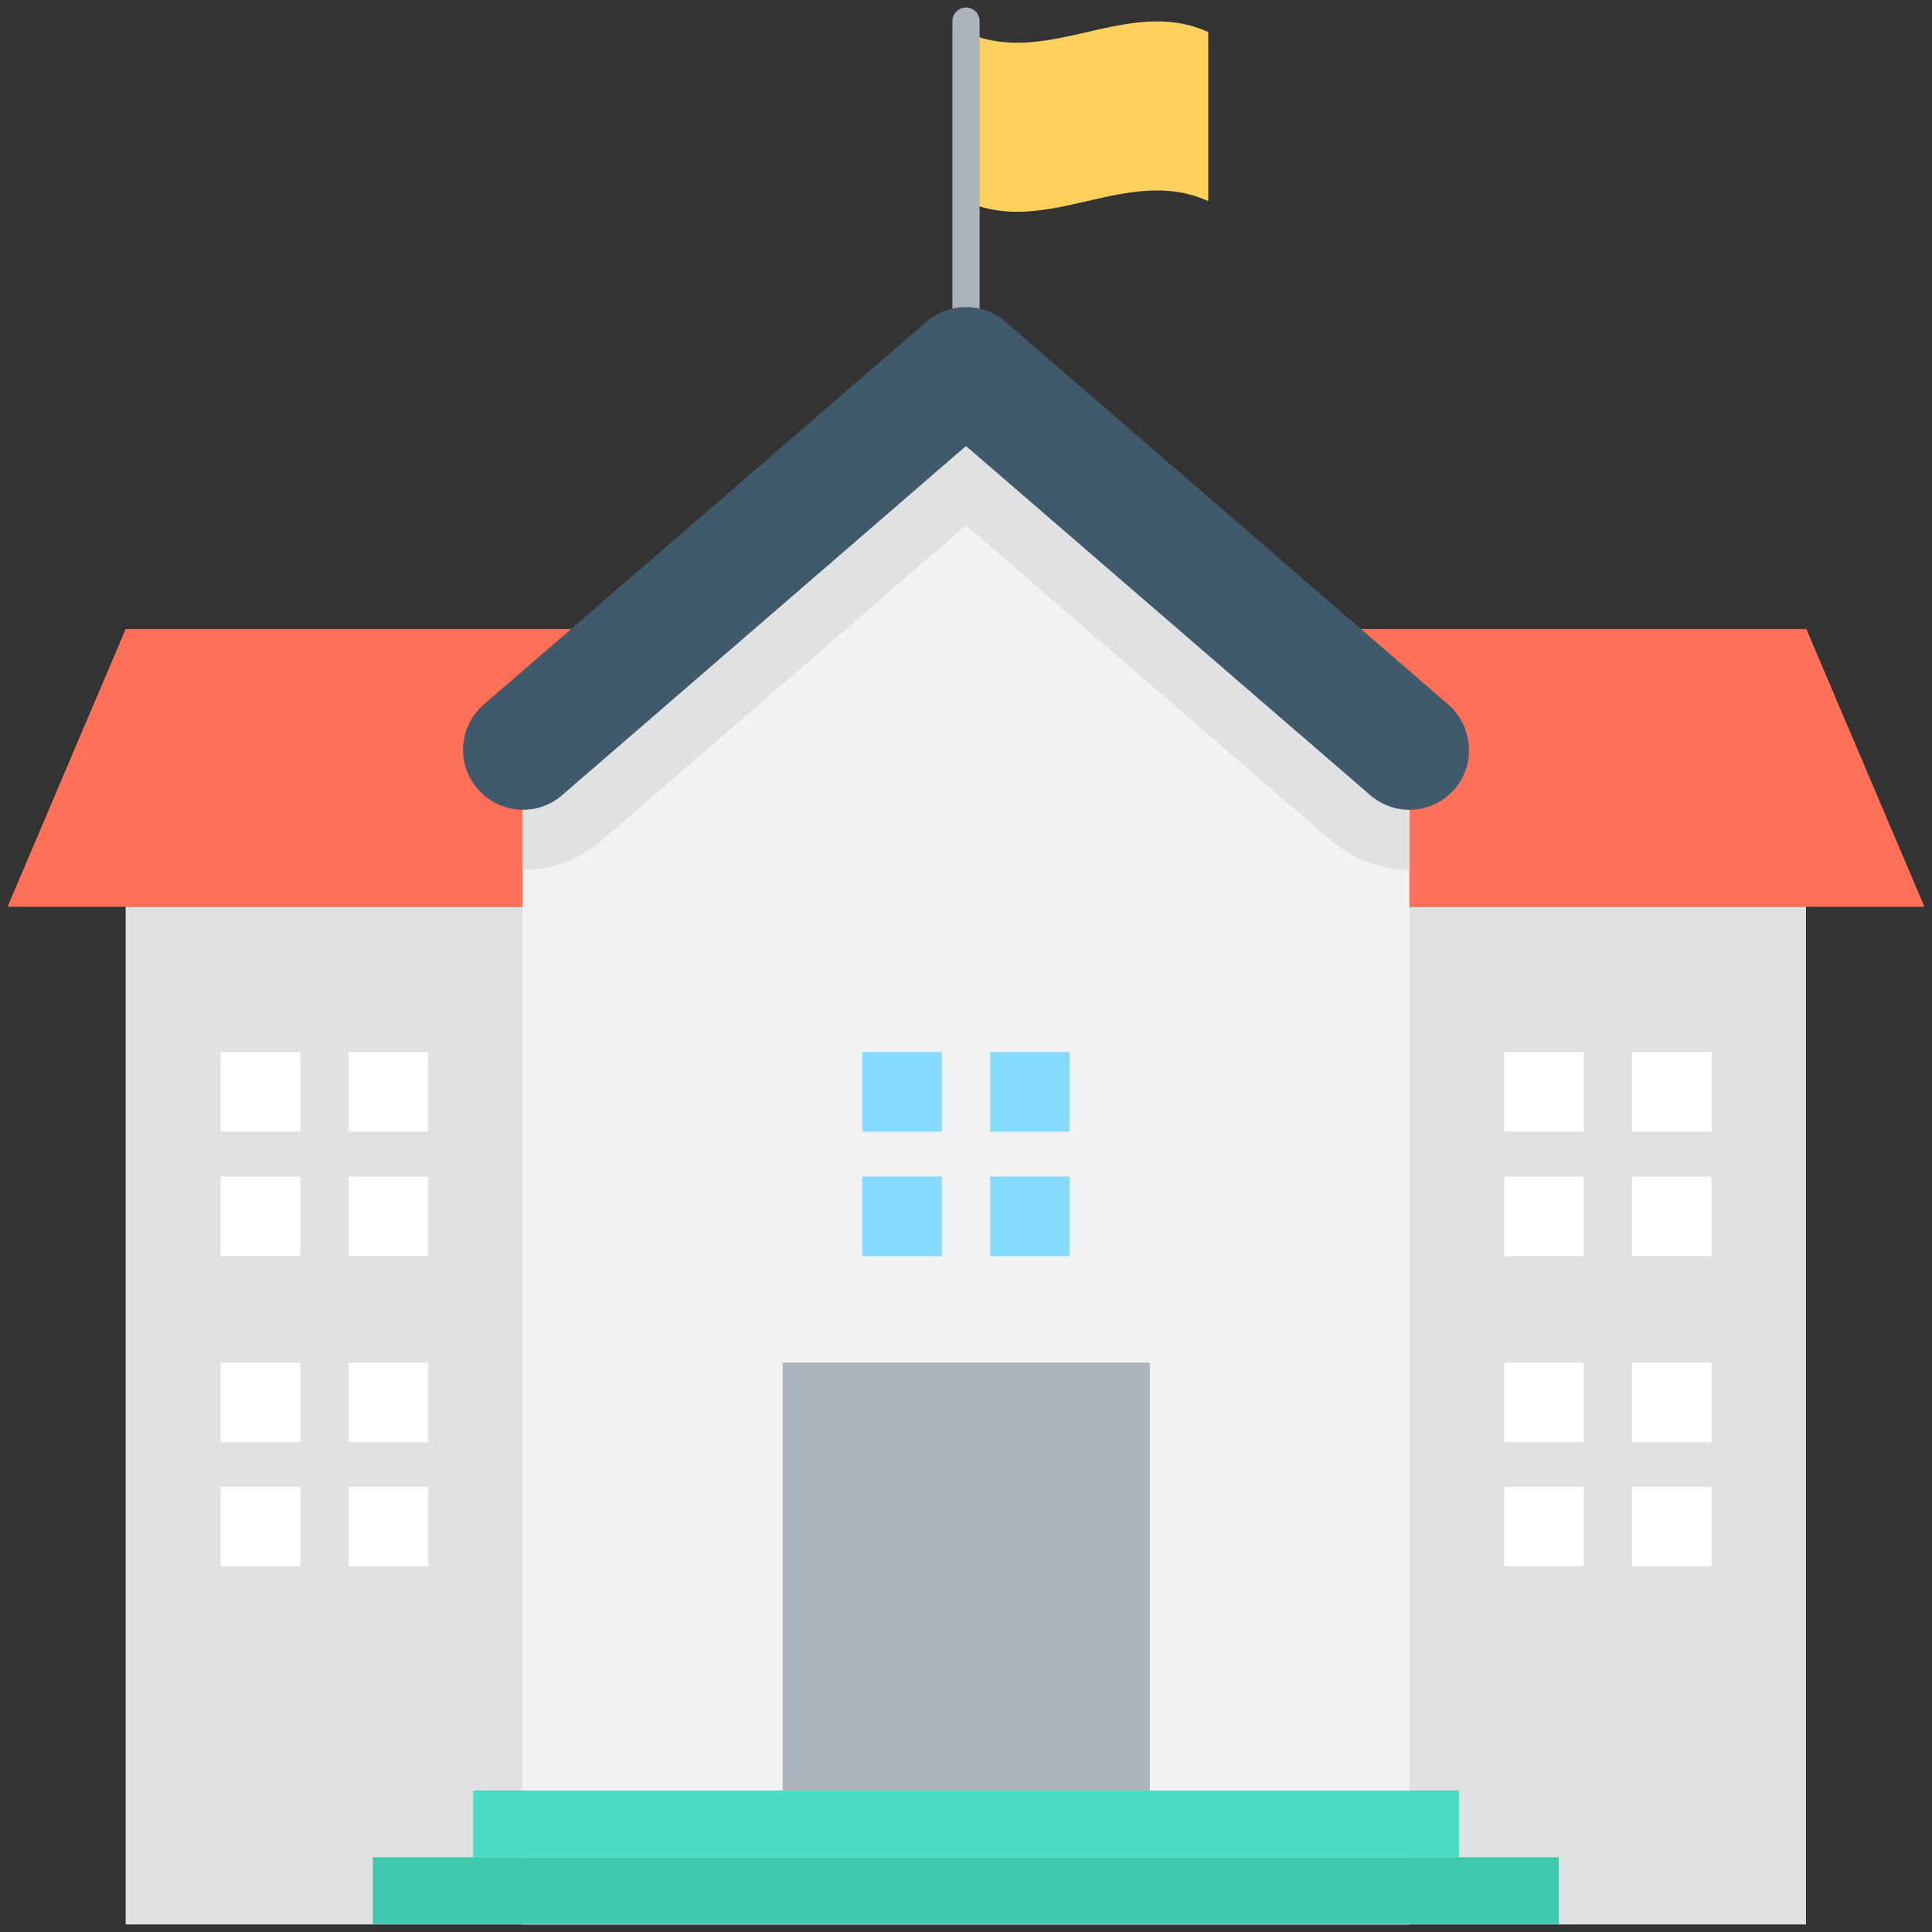 <?xml version="1.0" encoding="utf-8"?>
<!-- Generator: Adobe Illustrator 18.0.0, SVG Export Plug-In . SVG Version: 6.00 Build 0)  -->
<!DOCTYPE svg PUBLIC "-//W3C//DTD SVG 1.1//EN" "http://www.w3.org/Graphics/SVG/1.1/DTD/svg11.dtd">
<svg version="1.1" id="Layer_1" xmlns="http://www.w3.org/2000/svg" xmlns:xlink="http://www.w3.org/1999/xlink" x="0px" y="0px"
	 viewBox="0 0 512 512" enable-background="new 0 0 512 512" xml:space="preserve">
<rect x="0" y="0" width="512" height="512" fill="#333333" stroke="none"/>
<g>
	<rect x="33.3" y="240.3" fill="#E0E1E2" width="445.3" height="269.7"/>
	<polygon fill="#FF7058" points="510,240.3 2,240.3 33.3,166.7 478.7,166.7 	"/>
	<polygon fill="#F2F2F2" points="373.5,198.8 373.5,510 138.5,510 138.5,198.8 256,97.3 	"/>
	<rect x="98.8" y="492.2" fill="#3DC9AE" width="314.3" height="17.7"/>
	<rect x="125.4" y="474.5" fill="#4CDBC4" width="261.3" height="17.7"/>
	<rect x="207.4" y="361.1" fill="#ACB3BA" width="97.3" height="113.4"/>
	<rect x="58.5" y="278.8" fill="#FFFFFF" width="21.1" height="21.1"/>
	<rect x="92.4" y="278.8" fill="#FFFFFF" width="21.1" height="21.1"/>
	<rect x="58.5" y="311.8" fill="#FFFFFF" width="21.1" height="21.1"/>
	<rect x="92.4" y="311.8" fill="#FFFFFF" width="21.1" height="21.1"/>
	<rect x="58.5" y="361.1" fill="#FFFFFF" width="21.1" height="21.1"/>
	<rect x="92.4" y="361.1" fill="#FFFFFF" width="21.1" height="21.1"/>
	<rect x="58.5" y="394" fill="#FFFFFF" width="21.1" height="21.1"/>
	<rect x="92.4" y="394" fill="#FFFFFF" width="21.1" height="21.1"/>
	<rect x="398.6" y="278.8" fill="#FFFFFF" width="21.1" height="21.1"/>
	<rect x="432.5" y="278.8" fill="#FFFFFF" width="21.1" height="21.1"/>
	<rect x="398.6" y="311.8" fill="#FFFFFF" width="21.1" height="21.1"/>
	<rect x="432.5" y="311.8" fill="#FFFFFF" width="21.1" height="21.1"/>
	<rect x="398.6" y="361.1" fill="#FFFFFF" width="21.1" height="21.1"/>
	<rect x="432.5" y="361.1" fill="#FFFFFF" width="21.1" height="21.1"/>
	<rect x="398.6" y="394" fill="#FFFFFF" width="21.1" height="21.1"/>
	<rect x="432.5" y="394" fill="#FFFFFF" width="21.1" height="21.1"/>
	<rect x="228.5" y="278.8" fill="#84DBFF" width="21.1" height="21.1"/>
	<rect x="262.4" y="278.8" fill="#84DBFF" width="21.1" height="21.1"/>
	<rect x="228.5" y="311.8" fill="#84DBFF" width="21.1" height="21.1"/>
	<rect x="262.4" y="311.8" fill="#84DBFF" width="21.1" height="21.1"/>
	<path fill="#E0E1E2" d="M373.5,198.8v31.7c-7.6,0-15-2.8-20.7-7.7L256,139.2l-96.6,83.6c-5.8,5-13.1,7.7-20.7,7.7h-0.1v-31.7
		L256,97.3L373.5,198.8z"/>
	<path fill="#FFD15C" d="M320.2,53.3c-21.4-9.8-42.8,9.8-64.2,0c0-14.9,0-29.8,0-44.8c21.4,9.8,42.8-9.8,64.2,0
		C320.2,23.5,320.2,38.4,320.2,53.3z"/>
	<path fill="#ACB3BA" d="M256,2c-2,0-3.6,1.6-3.6,3.6v82.2c0,2,1.6,3.6,3.6,3.6c2,0,3.6-1.6,3.6-3.6V5.6C259.6,3.6,258,2,256,2z"/>
	<path fill="#40596B" d="M383.8,186.7L266.4,85.2c-6-5.1-14.8-5.1-20.8,0L128.2,186.7c-6.6,5.7-7.4,15.8-1.6,22.4
		c5.7,6.6,15.8,7.4,22.4,1.6L256,118.2l107.1,92.5c3,2.6,6.7,3.9,10.4,3.9c4.5,0,8.9-1.9,12-5.5
		C391.2,202.5,390.4,192.5,383.8,186.7z"/>
</g>
</svg>
